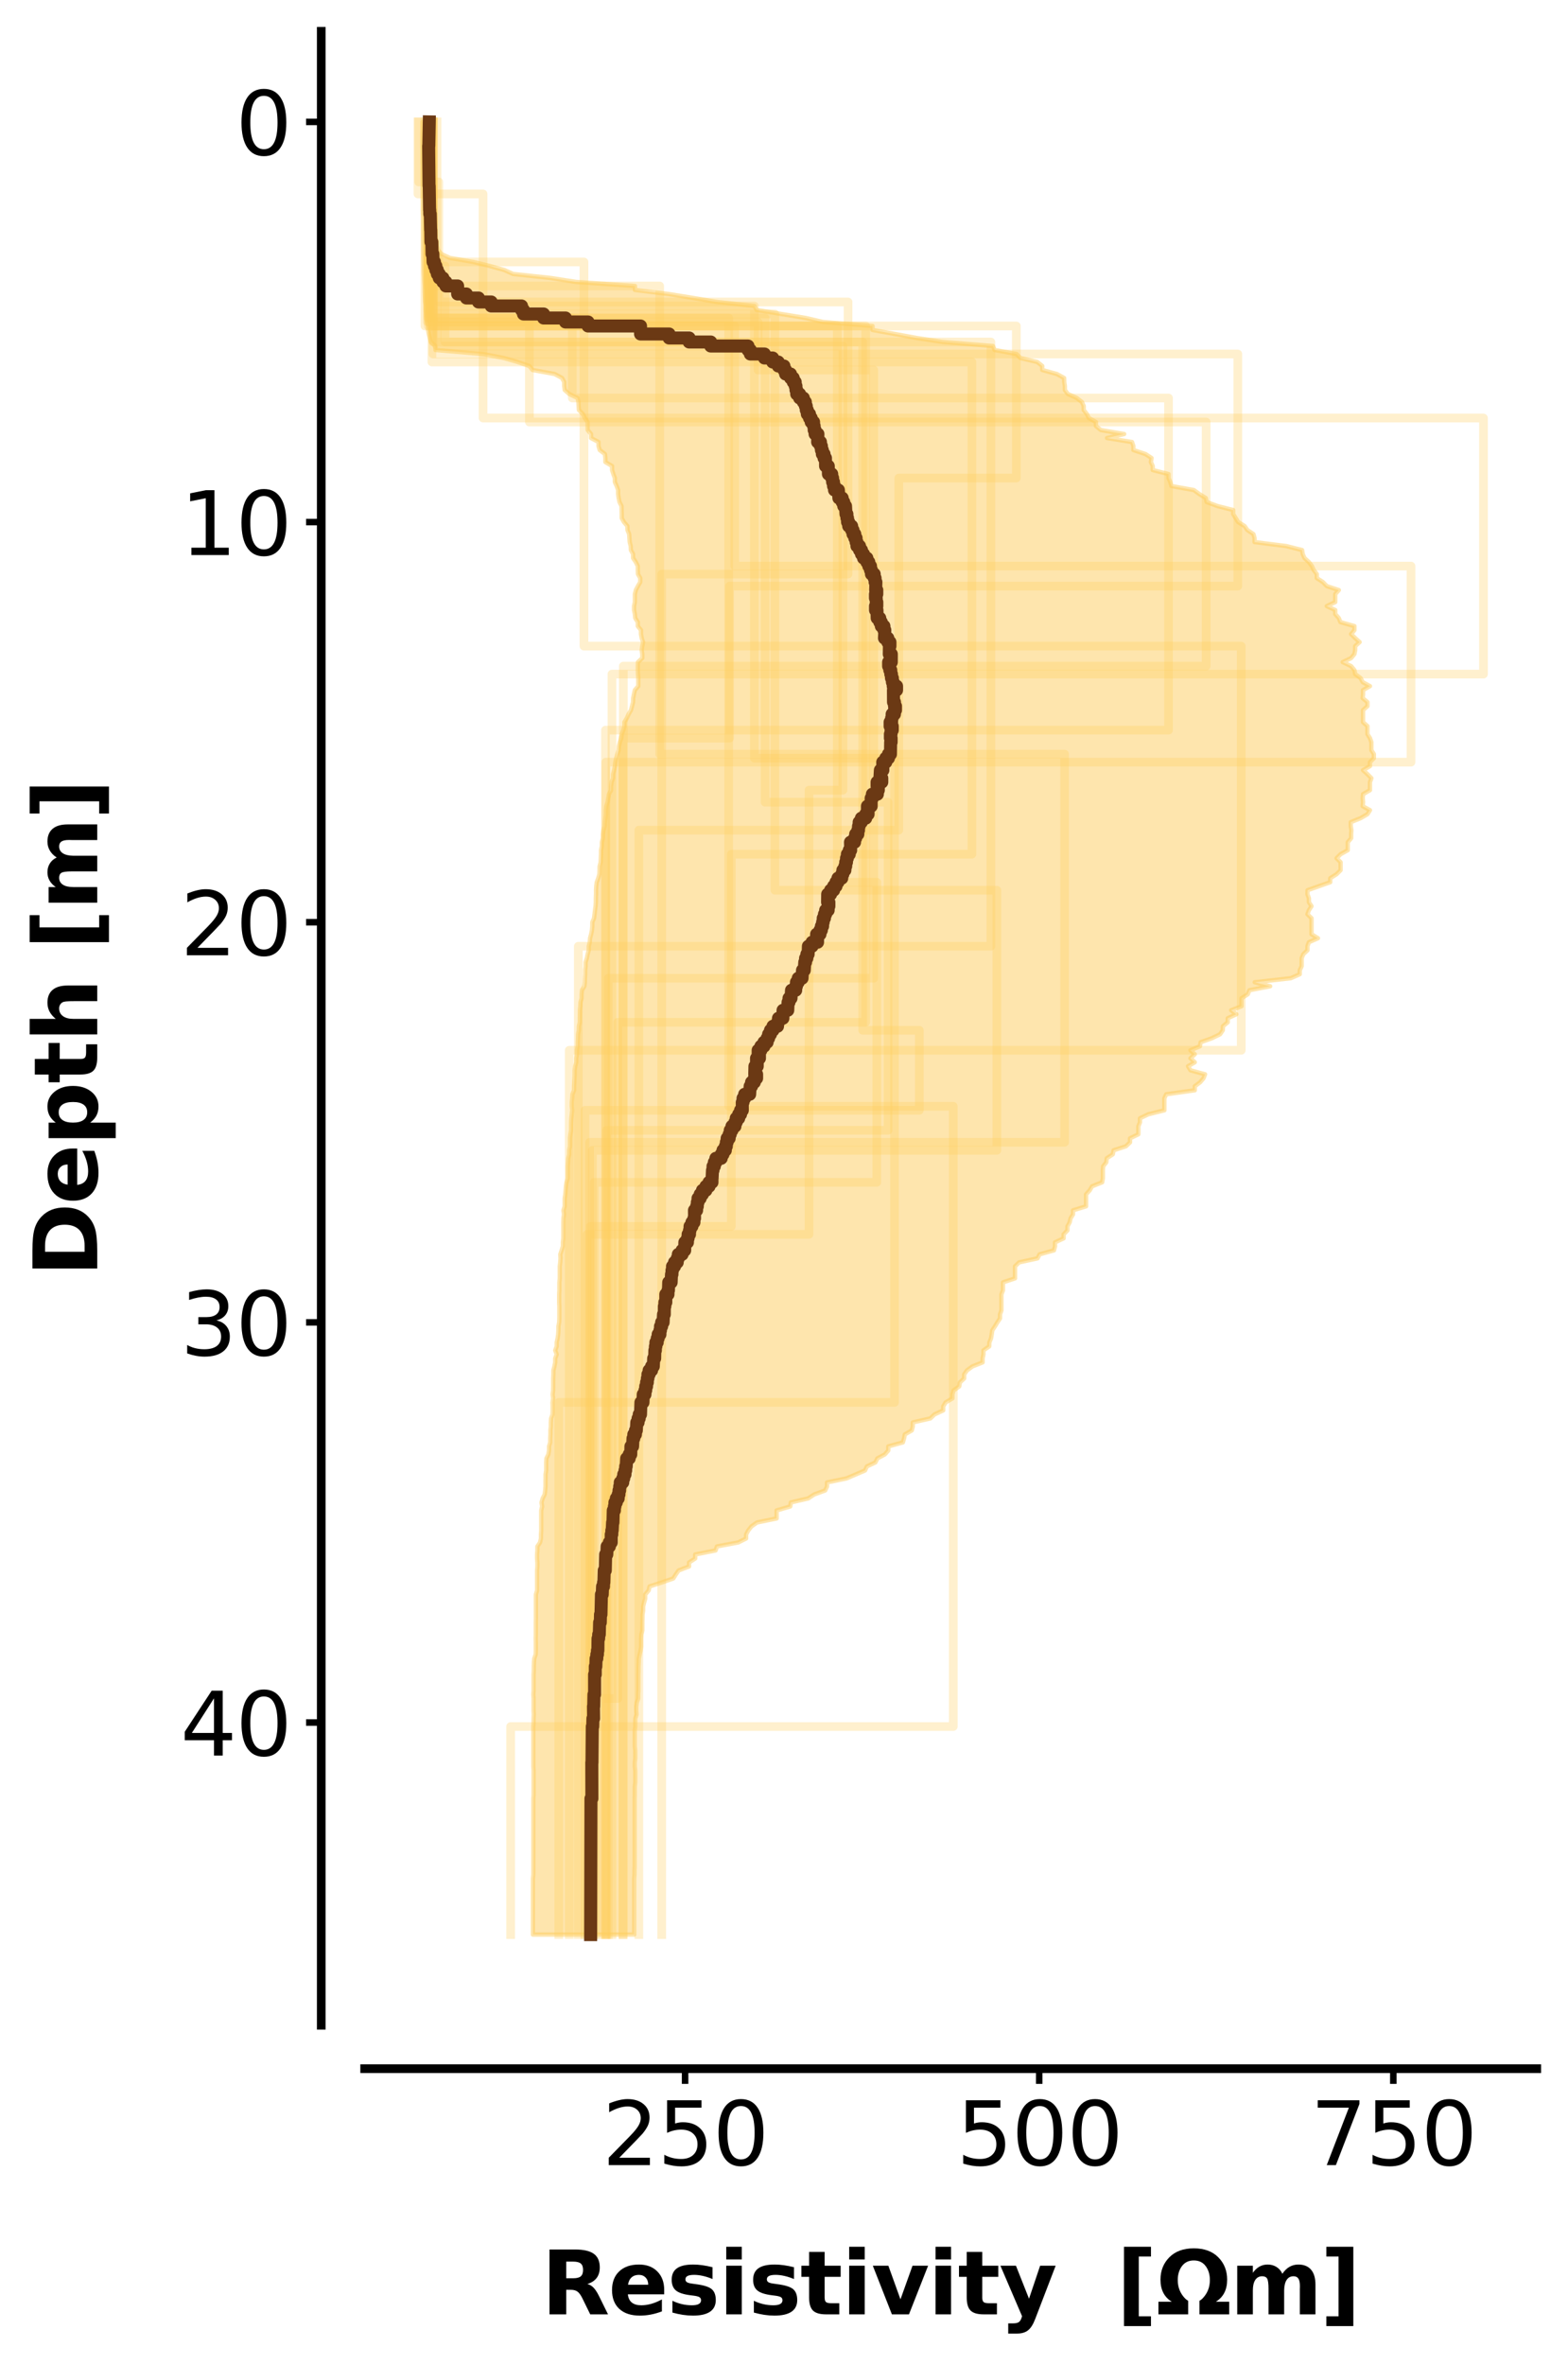 <?xml version="1.0" encoding="utf-8" standalone="no"?>
<!DOCTYPE svg PUBLIC "-//W3C//DTD SVG 1.1//EN"
  "http://www.w3.org/Graphics/SVG/1.1/DTD/svg11.dtd">
<svg xmlns:xlink="http://www.w3.org/1999/xlink" width="361.206pt" height="544.356pt" viewBox="0 0 361.206 544.356" xmlns="http://www.w3.org/2000/svg" version="1.1">
 <defs>
  <style type="text/css">*{stroke-linejoin: round; stroke-linecap: butt}</style>
 </defs>
 <g id="figure_1">
  <g id="patch_1">
   <path d="M 0 544.356 
L 361.206 544.356 
L 361.206 0 
L 0 0 
z
" style="fill: #ffffff"/>
  </g>
  <g id="axes_1">
   <g id="patch_2">
    <path d="M 84.006 466.2 
L 354.006 466.2 
L 354.006 7.2 
L 84.006 7.2 
z
" style="fill: #ffffff"/>
   </g>
   <g id="PolyCollection_1">
    <defs>
     <path id="m5748e06bb4" d="M 97.305 -516.293 
L 100.026 -516.293 
L 100.026 -515.371 
L 100.03 -514.45 
L 100.021 -513.529 
L 100.021 -512.608 
L 100.021 -511.687 
L 100.021 -510.766 
L 100.026 -509.845 
L 100.03 -508.924 
L 100.03 -508.002 
L 100.03 -507.081 
L 100.054 -506.16 
L 100.054 -505.239 
L 100.054 -504.318 
L 100.054 -503.397 
L 100.076 -502.476 
L 100.103 -501.555 
L 100.103 -500.633 
L 100.108 -499.712 
L 100.108 -498.791 
L 100.147 -497.87 
L 100.147 -496.949 
L 100.158 -496.028 
L 100.184 -495.107 
L 100.247 -494.185 
L 100.257 -493.264 
L 100.257 -492.343 
L 100.291 -491.422 
L 100.323 -490.501 
L 100.348 -489.58 
L 100.616 -488.659 
L 100.616 -487.738 
L 100.907 -486.816 
L 101.643 -485.895 
L 103.652 -484.974 
L 109.035 -484.053 
L 112.789 -483.132 
L 116.147 -482.211 
L 118.194 -481.29 
L 126.815 -480.368 
L 132.753 -479.447 
L 146.268 -478.526 
L 146.268 -477.605 
L 153.979 -476.684 
L 159.691 -475.763 
L 165.144 -474.842 
L 173.785 -473.921 
L 174.292 -472.999 
L 179.952 -472.078 
L 185.599 -471.157 
L 189.596 -470.236 
L 200.991 -469.315 
L 200.991 -468.394 
L 206.142 -467.473 
L 211.17 -466.551 
L 217.196 -465.63 
L 228.732 -464.709 
L 229.115 -463.788 
L 234.163 -462.867 
L 235.033 -461.946 
L 238.96 -461.025 
L 240.099 -460.104 
L 240.099 -459.182 
L 243.468 -458.261 
L 245.128 -457.34 
L 245.161 -456.419 
L 245.301 -455.498 
L 245.301 -454.577 
L 246.001 -453.656 
L 248.047 -452.735 
L 249.227 -451.813 
L 249.644 -450.892 
L 249.644 -449.971 
L 250.365 -449.05 
L 250.827 -448.129 
L 252.46 -447.208 
L 252.46 -446.287 
L 253.58 -445.365 
L 258.96 -444.444 
L 255.021 -443.523 
L 260.77 -442.602 
L 261.082 -441.681 
L 261.082 -440.76 
L 263.877 -439.839 
L 265.27 -438.918 
L 265.122 -437.996 
L 265.544 -437.075 
L 265.544 -436.154 
L 269.187 -435.233 
L 269.187 -434.312 
L 269.58 -433.391 
L 269.859 -432.47 
L 275.016 -431.548 
L 276.276 -430.627 
L 277.774 -429.706 
L 277.97 -428.785 
L 280.469 -427.864 
L 284.074 -426.943 
L 284.074 -426.022 
L 284.656 -425.101 
L 285.218 -424.179 
L 286.713 -423.258 
L 287.345 -422.337 
L 288.734 -421.416 
L 288.998 -420.495 
L 288.998 -419.574 
L 296.317 -418.653 
L 299.95 -417.732 
L 300.099 -416.81 
L 300.51 -415.889 
L 301.509 -414.968 
L 302.214 -414.047 
L 302.631 -413.126 
L 303.335 -412.205 
L 303.335 -411.284 
L 304.751 -410.362 
L 305.635 -409.441 
L 308.415 -408.52 
L 307.594 -407.599 
L 307.594 -406.678 
L 307.594 -405.757 
L 305.635 -404.836 
L 307.594 -403.915 
L 307.594 -402.993 
L 308.415 -402.072 
L 308.772 -401.151 
L 312.006 -400.23 
L 312.006 -399.309 
L 311.242 -398.388 
L 312.186 -397.467 
L 313.205 -396.545 
L 312.186 -395.624 
L 312.186 -394.703 
L 312.006 -393.782 
L 311.242 -392.861 
L 309.312 -391.94 
L 311.242 -391.019 
L 312.006 -390.098 
L 312.186 -389.176 
L 313.434 -388.255 
L 313.91 -387.334 
L 315.585 -386.413 
L 313.99 -385.492 
L 313.99 -384.571 
L 313.91 -383.65 
L 315.009 -382.728 
L 315.009 -381.807 
L 313.99 -380.886 
L 313.99 -379.965 
L 313.99 -379.044 
L 313.99 -378.123 
L 315.009 -377.202 
L 315.009 -376.281 
L 315.009 -375.359 
L 315.585 -374.438 
L 315.916 -373.517 
L 315.916 -372.596 
L 315.916 -371.675 
L 316.491 -370.754 
L 316.491 -369.833 
L 315.585 -368.912 
L 315.585 -367.99 
L 313.99 -367.069 
L 315.009 -366.148 
L 315.916 -365.227 
L 315.585 -364.306 
L 315.585 -363.385 
L 315.585 -362.464 
L 313.99 -361.542 
L 313.91 -360.621 
L 313.99 -359.7 
L 313.91 -358.779 
L 315.585 -357.858 
L 315.009 -356.937 
L 313.434 -356.016 
L 311.162 -355.095 
L 311.162 -354.173 
L 311.313 -353.252 
L 311.257 -352.331 
L 311.257 -351.41 
L 310.471 -350.489 
L 310.471 -349.568 
L 310.471 -348.647 
L 308.817 -347.725 
L 307.897 -346.804 
L 308.817 -345.883 
L 308.817 -344.962 
L 308.817 -344.041 
L 307.897 -343.12 
L 306.44 -342.199 
L 306.427 -341.278 
L 303.818 -340.356 
L 301.213 -339.435 
L 301.185 -338.514 
L 301.517 -337.593 
L 301.517 -336.672 
L 302.122 -335.751 
L 301.517 -334.83 
L 301.185 -333.909 
L 302.122 -332.987 
L 302.122 -332.066 
L 302.122 -331.145 
L 302.122 -330.224 
L 302.122 -329.303 
L 303.606 -328.382 
L 301.517 -327.461 
L 301.185 -326.539 
L 301.185 -325.618 
L 300.224 -324.697 
L 299.851 -323.776 
L 299.851 -322.855 
L 299.851 -321.934 
L 299.411 -321.013 
L 299.411 -320.092 
L 297.323 -319.17 
L 289.041 -318.249 
L 292.594 -317.328 
L 287.81 -316.407 
L 287.443 -315.486 
L 286.006 -314.565 
L 286.006 -313.644 
L 286.006 -312.722 
L 283.619 -311.801 
L 284.804 -310.88 
L 282.825 -309.959 
L 282.825 -309.038 
L 281.72 -308.117 
L 281.682 -307.196 
L 281.055 -306.275 
L 279.153 -305.353 
L 276.568 -304.432 
L 276.423 -303.511 
L 274.231 -302.59 
L 275.233 -301.669 
L 274.231 -300.748 
L 275.233 -299.827 
L 273.679 -298.905 
L 274.231 -297.984 
L 277.597 -297.063 
L 277.244 -296.142 
L 276.458 -295.221 
L 275.233 -294.3 
L 275.233 -293.379 
L 268.648 -292.458 
L 268.222 -291.536 
L 268.222 -290.615 
L 268.222 -289.694 
L 268.222 -288.773 
L 264.518 -287.852 
L 262.609 -286.931 
L 262.609 -286.01 
L 262.235 -285.089 
L 262.235 -284.167 
L 262.235 -283.246 
L 260.32 -282.325 
L 260.32 -281.404 
L 259.374 -280.483 
L 256.532 -279.562 
L 256.343 -278.641 
L 254.944 -277.719 
L 254.845 -276.798 
L 254.122 -275.877 
L 254.052 -274.956 
L 254.052 -274.035 
L 254.052 -273.114 
L 253.892 -272.193 
L 251.567 -271.272 
L 251.031 -270.35 
L 250.188 -269.429 
L 250.188 -268.508 
L 250.188 -267.587 
L 250.188 -266.666 
L 247.183 -265.745 
L 247.183 -264.824 
L 246.619 -263.902 
L 246.405 -262.981 
L 245.901 -262.06 
L 245.901 -261.139 
L 245.014 -260.218 
L 245.014 -259.297 
L 243.036 -258.376 
L 243.036 -257.455 
L 242.793 -256.533 
L 239.478 -255.612 
L 239.005 -254.691 
L 234.766 -253.77 
L 233.817 -252.849 
L 233.817 -251.928 
L 233.817 -251.007 
L 233.817 -250.086 
L 231.045 -249.164 
L 231.045 -248.243 
L 231.045 -247.322 
L 230.692 -246.401 
L 230.692 -245.48 
L 230.692 -244.559 
L 230.692 -243.638 
L 230.692 -242.716 
L 230.364 -241.795 
L 230.364 -240.874 
L 229.75 -239.953 
L 229.191 -239.032 
L 228.587 -238.111 
L 228.45 -237.19 
L 228.291 -236.269 
L 227.915 -235.347 
L 227.875 -234.426 
L 226.549 -233.505 
L 226.549 -232.584 
L 226.357 -231.663 
L 226.357 -230.742 
L 224.022 -229.821 
L 222.752 -228.899 
L 222.104 -227.978 
L 222.104 -227.057 
L 221.121 -226.136 
L 220.969 -225.215 
L 219.668 -224.294 
L 219.403 -223.373 
L 219.403 -222.452 
L 217.832 -221.53 
L 217.276 -220.609 
L 217.276 -219.688 
L 215.274 -218.767 
L 214.323 -217.846 
L 210.269 -216.925 
L 210.269 -216.004 
L 210.042 -215.082 
L 208.438 -214.161 
L 208.253 -213.24 
L 207.981 -212.319 
L 204.628 -211.398 
L 204.628 -210.477 
L 203.832 -209.556 
L 202.107 -208.635 
L 201.651 -207.713 
L 199.696 -206.792 
L 199.274 -205.871 
L 197.142 -204.95 
L 194.989 -204.029 
L 190.517 -203.108 
L 190.517 -202.187 
L 190.087 -201.266 
L 187.575 -200.344 
L 186.174 -199.423 
L 182.178 -198.502 
L 182.043 -197.581 
L 178.902 -196.66 
L 178.902 -195.739 
L 178.902 -194.818 
L 174.385 -193.896 
L 173.09 -192.975 
L 172.367 -192.054 
L 171.877 -191.133 
L 171.877 -190.212 
L 170.051 -189.291 
L 165.145 -188.37 
L 164.842 -187.449 
L 160.147 -186.527 
L 160.147 -185.606 
L 158.734 -184.685 
L 158.734 -183.764 
L 156.326 -182.843 
L 155.674 -181.922 
L 155.095 -181.001 
L 152.433 -180.079 
L 149.624 -179.158 
L 149.419 -178.237 
L 148.633 -177.316 
L 148.633 -176.395 
L 148.382 -175.474 
L 148.153 -174.553 
L 148.153 -173.632 
L 148.004 -172.71 
L 147.997 -171.789 
L 147.974 -170.868 
L 147.97 -169.947 
L 147.97 -169.026 
L 147.747 -168.105 
L 147.693 -167.184 
L 147.693 -166.263 
L 147.693 -165.341 
L 147.564 -164.42 
L 147.351 -163.499 
L 147.16 -162.578 
L 147.137 -161.657 
L 147.086 -160.736 
L 147.086 -159.815 
L 147.067 -158.893 
L 147.067 -157.972 
L 147.067 -157.051 
L 147.067 -156.13 
L 147.067 -155.209 
L 147.025 -154.288 
L 147.025 -153.367 
L 146.701 -152.446 
L 146.575 -151.524 
L 146.575 -150.603 
L 146.643 -149.682 
L 146.349 -148.761 
L 146.337 -147.84 
L 146.331 -146.919 
L 146.227 -145.998 
L 146.227 -145.076 
L 146.227 -144.155 
L 146.227 -143.234 
L 146.227 -142.313 
L 146.331 -141.392 
L 146.337 -140.471 
L 146.331 -139.55 
L 146.227 -138.629 
L 146.227 -137.707 
L 146.331 -136.786 
L 146.331 -135.865 
L 146.331 -134.944 
L 146.331 -134.023 
L 146.227 -133.102 
L 146.227 -132.181 
L 146.227 -131.26 
L 146.202 -130.338 
L 146.202 -129.417 
L 146.202 -128.496 
L 146.202 -127.575 
L 146.202 -126.654 
L 146.202 -125.733 
L 146.202 -124.812 
L 146.202 -123.89 
L 146.202 -122.969 
L 146.202 -122.048 
L 146.202 -121.127 
L 146.202 -120.206 
L 146.202 -119.285 
L 146.202 -118.364 
L 146.202 -117.443 
L 146.202 -116.521 
L 146.202 -115.6 
L 146.202 -114.679 
L 146.167 -113.758 
L 146.167 -112.837 
L 146.093 -111.916 
L 146.093 -110.995 
L 146.093 -110.073 
L 146.093 -109.152 
L 146.093 -108.231 
L 146.093 -107.31 
L 146.093 -106.389 
L 146.093 -105.468 
L 146.093 -104.547 
L 146.093 -103.626 
L 146.093 -102.704 
L 146.093 -101.783 
L 146.093 -100.862 
L 146.093 -99.941 
L 146.093 -99.02 
L 122.759 -99.02 
L 122.759 -99.02 
L 122.759 -99.941 
L 122.759 -100.862 
L 122.759 -101.783 
L 122.759 -102.704 
L 122.759 -103.626 
L 122.759 -104.547 
L 122.759 -105.468 
L 122.759 -106.389 
L 122.759 -107.31 
L 122.759 -108.231 
L 122.759 -109.152 
L 122.759 -110.073 
L 122.759 -110.995 
L 122.759 -111.916 
L 122.853 -112.837 
L 122.853 -113.758 
L 122.853 -114.679 
L 122.853 -115.6 
L 122.853 -116.521 
L 122.853 -117.443 
L 122.853 -118.364 
L 122.853 -119.285 
L 122.853 -120.206 
L 122.853 -121.127 
L 122.853 -122.048 
L 122.853 -122.969 
L 122.853 -123.89 
L 122.853 -124.812 
L 122.853 -125.733 
L 122.853 -126.654 
L 122.853 -127.575 
L 122.853 -128.496 
L 122.853 -129.417 
L 122.853 -130.338 
L 122.917 -131.26 
L 122.917 -132.181 
L 122.917 -133.102 
L 122.917 -134.023 
L 122.917 -134.944 
L 122.917 -135.865 
L 122.917 -136.786 
L 122.853 -137.707 
L 122.853 -138.629 
L 122.853 -139.55 
L 122.853 -140.471 
L 122.853 -141.392 
L 122.853 -142.313 
L 122.853 -143.234 
L 122.853 -144.155 
L 122.853 -145.076 
L 122.853 -145.998 
L 122.853 -146.919 
L 122.917 -147.84 
L 122.917 -148.761 
L 122.967 -149.682 
L 122.917 -150.603 
L 122.917 -151.524 
L 122.917 -152.446 
L 122.917 -153.367 
L 122.853 -154.288 
L 122.917 -155.209 
L 122.917 -156.13 
L 122.917 -157.051 
L 122.917 -157.972 
L 122.917 -158.893 
L 122.967 -159.815 
L 122.967 -160.736 
L 123.001 -161.657 
L 123.08 -162.578 
L 123.403 -163.499 
L 123.436 -164.42 
L 123.436 -165.341 
L 123.436 -166.263 
L 123.403 -167.184 
L 123.436 -168.105 
L 123.436 -169.026 
L 123.436 -169.947 
L 123.436 -170.868 
L 123.457 -171.789 
L 123.457 -172.71 
L 123.457 -173.632 
L 123.457 -174.553 
L 123.457 -175.474 
L 123.457 -176.395 
L 123.457 -177.316 
L 123.722 -178.237 
L 123.722 -179.158 
L 123.722 -180.079 
L 123.722 -181.001 
L 123.722 -181.922 
L 123.722 -182.843 
L 123.795 -183.764 
L 123.795 -184.685 
L 123.722 -185.606 
L 123.722 -186.527 
L 123.795 -187.449 
L 123.795 -188.37 
L 124.402 -189.291 
L 124.612 -190.212 
L 124.612 -191.133 
L 124.676 -192.054 
L 124.676 -192.975 
L 124.676 -193.896 
L 124.676 -194.818 
L 124.676 -195.739 
L 124.676 -196.66 
L 124.879 -197.581 
L 124.742 -198.502 
L 125.003 -199.423 
L 125.469 -200.344 
L 125.585 -201.266 
L 125.664 -202.187 
L 125.664 -203.108 
L 125.676 -204.029 
L 125.676 -204.95 
L 125.818 -205.871 
L 125.818 -206.792 
L 125.818 -207.713 
L 125.871 -208.635 
L 126.323 -209.556 
L 126.476 -210.477 
L 126.476 -211.398 
L 126.745 -212.319 
L 126.745 -213.24 
L 126.795 -214.161 
L 126.795 -215.082 
L 126.888 -216.004 
L 126.888 -216.925 
L 126.956 -217.846 
L 127.281 -218.767 
L 127.304 -219.688 
L 127.304 -220.609 
L 127.281 -221.53 
L 127.419 -222.452 
L 127.304 -223.373 
L 127.419 -224.294 
L 127.427 -225.215 
L 127.427 -226.136 
L 127.435 -227.057 
L 127.473 -227.978 
L 127.479 -228.899 
L 127.716 -229.821 
L 127.899 -230.742 
L 127.899 -231.663 
L 128.247 -232.584 
L 127.899 -233.505 
L 128.247 -234.426 
L 128.247 -235.347 
L 128.449 -236.269 
L 128.582 -237.19 
L 128.639 -238.111 
L 128.639 -239.032 
L 128.81 -239.953 
L 128.854 -240.874 
L 128.854 -241.795 
L 128.854 -242.716 
L 128.854 -243.638 
L 128.81 -244.559 
L 128.81 -245.48 
L 128.81 -246.401 
L 128.865 -247.322 
L 128.865 -248.243 
L 128.865 -249.164 
L 128.944 -250.086 
L 128.944 -251.007 
L 128.944 -251.928 
L 128.944 -252.849 
L 129.061 -253.77 
L 129.122 -254.691 
L 129.072 -255.612 
L 129.382 -256.533 
L 129.655 -257.455 
L 129.655 -258.376 
L 129.762 -259.297 
L 129.762 -260.218 
L 129.765 -261.139 
L 129.765 -262.06 
L 129.765 -262.981 
L 129.792 -263.902 
L 129.911 -264.824 
L 129.792 -265.745 
L 130.079 -266.666 
L 130.079 -267.587 
L 130.079 -268.508 
L 130.218 -269.429 
L 130.294 -270.35 
L 130.374 -271.272 
L 130.51 -272.193 
L 130.792 -273.114 
L 130.792 -274.035 
L 130.792 -274.956 
L 130.792 -275.877 
L 130.854 -276.798 
L 130.909 -277.719 
L 131.129 -278.641 
L 131.129 -279.562 
L 131.299 -280.483 
L 131.299 -281.404 
L 131.299 -282.325 
L 131.401 -283.246 
L 131.555 -284.167 
L 131.555 -285.089 
L 131.568 -286.01 
L 131.628 -286.931 
L 131.719 -287.852 
L 131.814 -288.773 
L 131.719 -289.694 
L 131.719 -290.615 
L 131.814 -291.536 
L 131.868 -292.458 
L 132.242 -293.379 
L 132.242 -294.3 
L 132.292 -295.221 
L 132.344 -296.142 
L 132.381 -297.063 
L 132.381 -297.984 
L 132.509 -298.905 
L 132.751 -299.827 
L 132.751 -300.748 
L 132.929 -301.669 
L 132.929 -302.59 
L 133.091 -303.511 
L 133.091 -304.432 
L 133.139 -305.353 
L 133.169 -306.275 
L 133.344 -307.196 
L 133.357 -308.117 
L 133.563 -309.038 
L 133.563 -309.959 
L 133.576 -310.88 
L 133.586 -311.801 
L 133.688 -312.722 
L 133.727 -313.644 
L 133.981 -314.565 
L 133.981 -315.486 
L 134.059 -316.407 
L 134.62 -317.328 
L 134.721 -318.249 
L 134.745 -319.17 
L 134.8 -320.092 
L 134.8 -321.013 
L 134.896 -321.934 
L 134.896 -322.855 
L 135.196 -323.776 
L 135.372 -324.697 
L 135.629 -325.618 
L 135.629 -326.539 
L 135.866 -327.461 
L 135.929 -328.382 
L 136.175 -329.303 
L 136.364 -330.224 
L 136.445 -331.145 
L 136.445 -332.066 
L 136.847 -332.987 
L 136.958 -333.909 
L 137.069 -334.83 
L 137.198 -335.751 
L 137.261 -336.672 
L 137.261 -337.593 
L 137.298 -338.514 
L 137.298 -339.435 
L 137.351 -340.356 
L 137.47 -341.278 
L 137.815 -342.199 
L 138.074 -343.12 
L 138.111 -344.041 
L 138.13 -344.962 
L 138.366 -345.883 
L 138.402 -346.804 
L 138.443 -347.725 
L 138.449 -348.647 
L 138.632 -349.568 
L 138.64 -350.489 
L 138.89 -351.41 
L 138.89 -352.331 
L 139.018 -353.252 
L 139.307 -354.173 
L 139.354 -355.095 
L 139.473 -356.016 
L 139.561 -356.937 
L 139.561 -357.858 
L 139.667 -358.779 
L 139.96 -359.7 
L 140.13 -360.621 
L 140.282 -361.542 
L 140.771 -362.464 
L 140.771 -363.385 
L 140.898 -364.306 
L 141.222 -365.227 
L 141.222 -366.148 
L 141.471 -367.069 
L 141.64 -367.99 
L 141.749 -368.912 
L 141.959 -369.833 
L 142.207 -370.754 
L 142.507 -371.675 
L 142.566 -372.596 
L 142.804 -373.517 
L 143.128 -374.438 
L 143.218 -375.359 
L 143.605 -376.281 
L 143.839 -377.202 
L 143.839 -378.123 
L 144.397 -379.044 
L 144.816 -379.965 
L 145.355 -380.886 
L 145.596 -381.807 
L 145.833 -382.728 
L 145.856 -383.65 
L 146.036 -384.571 
L 146.246 -385.492 
L 147.038 -386.413 
L 147.038 -387.334 
L 147.038 -388.255 
L 146.96 -389.176 
L 146.926 -390.098 
L 146.926 -391.019 
L 146.96 -391.94 
L 147.963 -392.861 
L 147.963 -393.782 
L 147.825 -394.703 
L 147.963 -395.624 
L 148.133 -396.545 
L 147.825 -397.467 
L 147.654 -398.388 
L 147.654 -399.309 
L 146.926 -400.23 
L 146.926 -401.151 
L 146.333 -402.072 
L 146.247 -402.993 
L 146.059 -403.915 
L 146.059 -404.836 
L 146.247 -405.757 
L 146.247 -406.678 
L 146.247 -407.599 
L 146.47 -408.52 
L 146.96 -409.441 
L 147.489 -410.362 
L 147.489 -411.284 
L 146.96 -412.205 
L 146.922 -413.126 
L 146.922 -414.047 
L 146.466 -414.968 
L 145.834 -415.889 
L 145.834 -416.81 
L 145.331 -417.732 
L 145.291 -418.653 
L 145.062 -419.574 
L 144.994 -420.495 
L 144.936 -421.416 
L 144.554 -422.337 
L 144.526 -423.258 
L 143.736 -424.179 
L 143.221 -425.101 
L 143.221 -426.022 
L 143.195 -426.943 
L 143.17 -427.864 
L 142.713 -428.785 
L 142.516 -429.706 
L 142.391 -430.627 
L 142.391 -431.548 
L 142.06 -432.47 
L 141.633 -433.391 
L 141.633 -434.312 
L 141.29 -435.233 
L 140.999 -436.154 
L 140.999 -437.075 
L 139.455 -437.996 
L 139.455 -438.918 
L 139.353 -439.839 
L 138.152 -440.76 
L 137.872 -441.681 
L 137.872 -442.602 
L 136.15 -443.523 
L 136.15 -444.444 
L 135.386 -445.365 
L 135.368 -446.287 
L 135.368 -447.208 
L 134.709 -448.129 
L 134.278 -449.05 
L 133.359 -449.971 
L 133.293 -450.892 
L 133.248 -451.813 
L 133.046 -452.735 
L 131.144 -453.656 
L 130.088 -454.577 
L 129.972 -455.498 
L 129.972 -456.419 
L 129.473 -457.34 
L 127.766 -458.261 
L 122.687 -459.182 
L 121.948 -460.104 
L 119.268 -461.025 
L 116.049 -461.946 
L 111.257 -462.867 
L 100.32 -463.788 
L 100.289 -464.709 
L 99.274 -465.63 
L 99.023 -466.551 
L 98.778 -467.473 
L 98.604 -468.394 
L 98.604 -469.315 
L 98.402 -470.236 
L 98.298 -471.157 
L 98.188 -472.078 
L 98.089 -472.999 
L 98.077 -473.921 
L 97.934 -474.842 
L 97.888 -475.763 
L 97.847 -476.684 
L 97.816 -477.605 
L 97.816 -478.526 
L 97.741 -479.447 
L 97.708 -480.368 
L 97.646 -481.29 
L 97.613 -482.211 
L 97.596 -483.132 
L 97.584 -484.053 
L 97.538 -484.974 
L 97.538 -485.895 
L 97.531 -486.816 
L 97.531 -487.738 
L 97.531 -488.659 
L 97.529 -489.58 
L 97.529 -490.501 
L 97.529 -491.422 
L 97.525 -492.343 
L 97.525 -493.264 
L 97.525 -494.185 
L 97.449 -495.107 
L 97.423 -496.028 
L 97.423 -496.949 
L 97.423 -497.87 
L 97.38 -498.791 
L 97.385 -499.712 
L 97.371 -500.633 
L 97.371 -501.555 
L 97.368 -502.476 
L 97.344 -503.397 
L 97.33 -504.318 
L 97.33 -505.239 
L 97.344 -506.16 
L 97.305 -507.081 
L 97.305 -508.002 
L 97.305 -508.924 
L 97.305 -509.845 
L 97.284 -510.766 
L 97.284 -511.687 
L 97.284 -512.608 
L 97.284 -513.529 
L 97.31 -514.45 
L 97.305 -515.371 
L 97.305 -516.293 
z
" style="stroke: #fecc5c; stroke-opacity: 0.5"/>
    </defs>
    <g clip-path="url(#p33fc5e2ffa)">
     <use xlink:href="#m5748e06bb4" x="0" y="544.356" style="fill: #fecc5c; fill-opacity: 0.5; stroke: #fecc5c; stroke-opacity: 0.5"/>
    </g>
   </g>
   <g id="matplotlib.axis_1">
    <g id="xtick_1">
     <g id="line2d_1">
      <defs>
       <path id="md1db46dcdf" d="M 0 0 
L 0 3.5 
" style="stroke: #000000; stroke-width: 1.5"/>
      </defs>
      <g>
       <use xlink:href="#md1db46dcdf" x="157.82" y="476.2" style="stroke: #000000; stroke-width: 1.5"/>
      </g>
     </g>
     <g id="text_1">
      <!-- 250 -->
      <g transform="translate(138.732 498.397) scale(0.2 -0.2)">
       <defs>
        <path id="DejaVuSans-32" d="M 1228 531 
L 3431 531 
L 3431 0 
L 469 0 
L 469 531 
Q 828 903 1448 1529 
Q 2069 2156 2228 2338 
Q 2531 2678 2651 2914 
Q 2772 3150 2772 3378 
Q 2772 3750 2511 3984 
Q 2250 4219 1831 4219 
Q 1534 4219 1204 4116 
Q 875 4013 500 3803 
L 500 4441 
Q 881 4594 1212 4672 
Q 1544 4750 1819 4750 
Q 2544 4750 2975 4387 
Q 3406 4025 3406 3419 
Q 3406 3131 3298 2873 
Q 3191 2616 2906 2266 
Q 2828 2175 2409 1742 
Q 1991 1309 1228 531 
z
" transform="scale(0.016)"/>
        <path id="DejaVuSans-35" d="M 691 4666 
L 3169 4666 
L 3169 4134 
L 1269 4134 
L 1269 2991 
Q 1406 3038 1543 3061 
Q 1681 3084 1819 3084 
Q 2600 3084 3056 2656 
Q 3513 2228 3513 1497 
Q 3513 744 3044 326 
Q 2575 -91 1722 -91 
Q 1428 -91 1123 -41 
Q 819 9 494 109 
L 494 744 
Q 775 591 1075 516 
Q 1375 441 1709 441 
Q 2250 441 2565 725 
Q 2881 1009 2881 1497 
Q 2881 1984 2565 2268 
Q 2250 2553 1709 2553 
Q 1456 2553 1204 2497 
Q 953 2441 691 2322 
L 691 4666 
z
" transform="scale(0.016)"/>
        <path id="DejaVuSans-30" d="M 2034 4250 
Q 1547 4250 1301 3770 
Q 1056 3291 1056 2328 
Q 1056 1369 1301 889 
Q 1547 409 2034 409 
Q 2525 409 2770 889 
Q 3016 1369 3016 2328 
Q 3016 3291 2770 3770 
Q 2525 4250 2034 4250 
z
M 2034 4750 
Q 2819 4750 3233 4129 
Q 3647 3509 3647 2328 
Q 3647 1150 3233 529 
Q 2819 -91 2034 -91 
Q 1250 -91 836 529 
Q 422 1150 422 2328 
Q 422 3509 836 4129 
Q 1250 4750 2034 4750 
z
" transform="scale(0.016)"/>
       </defs>
       <use xlink:href="#DejaVuSans-32"/>
       <use xlink:href="#DejaVuSans-35" x="63.623"/>
       <use xlink:href="#DejaVuSans-30" x="127.246"/>
      </g>
     </g>
    </g>
    <g id="xtick_2">
     <g id="line2d_2">
      <g>
       <use xlink:href="#md1db46dcdf" x="239.393" y="476.2" style="stroke: #000000; stroke-width: 1.5"/>
      </g>
     </g>
     <g id="text_2">
      <!-- 500 -->
      <g transform="translate(220.306 498.397) scale(0.2 -0.2)">
       <use xlink:href="#DejaVuSans-35"/>
       <use xlink:href="#DejaVuSans-30" x="63.623"/>
       <use xlink:href="#DejaVuSans-30" x="127.246"/>
      </g>
     </g>
    </g>
    <g id="xtick_3">
     <g id="line2d_3">
      <g>
       <use xlink:href="#md1db46dcdf" x="320.966" y="476.2" style="stroke: #000000; stroke-width: 1.5"/>
      </g>
     </g>
     <g id="text_3">
      <!-- 750 -->
      <g transform="translate(301.879 498.397) scale(0.2 -0.2)">
       <defs>
        <path id="DejaVuSans-37" d="M 525 4666 
L 3525 4666 
L 3525 4397 
L 1831 0 
L 1172 0 
L 2766 4134 
L 525 4134 
L 525 4666 
z
" transform="scale(0.016)"/>
       </defs>
       <use xlink:href="#DejaVuSans-37"/>
       <use xlink:href="#DejaVuSans-35" x="63.623"/>
       <use xlink:href="#DejaVuSans-30" x="127.246"/>
      </g>
     </g>
    </g>
    <g id="text_4">
     <!-- Resistivity  [$\Omega m$] -->
     <g transform="translate(124.706 532.756) scale(0.2 -0.2)">
      <defs>
       <path id="DejaVuSans-Bold-52" d="M 2297 2597 
Q 2675 2597 2839 2737 
Q 3003 2878 3003 3200 
Q 3003 3519 2839 3656 
Q 2675 3794 2297 3794 
L 1791 3794 
L 1791 2597 
L 2297 2597 
z
M 1791 1766 
L 1791 0 
L 588 0 
L 588 4666 
L 2425 4666 
Q 3347 4666 3776 4356 
Q 4206 4047 4206 3378 
Q 4206 2916 3982 2619 
Q 3759 2322 3309 2181 
Q 3556 2125 3751 1926 
Q 3947 1728 4147 1325 
L 4800 0 
L 3519 0 
L 2950 1159 
Q 2778 1509 2601 1637 
Q 2425 1766 2131 1766 
L 1791 1766 
z
" transform="scale(0.016)"/>
       <path id="DejaVuSans-Bold-65" d="M 4031 1759 
L 4031 1441 
L 1416 1441 
Q 1456 1047 1700 850 
Q 1944 653 2381 653 
Q 2734 653 3104 758 
Q 3475 863 3866 1075 
L 3866 213 
Q 3469 63 3072 -14 
Q 2675 -91 2278 -91 
Q 1328 -91 801 392 
Q 275 875 275 1747 
Q 275 2603 792 3093 
Q 1309 3584 2216 3584 
Q 3041 3584 3536 3087 
Q 4031 2591 4031 1759 
z
M 2881 2131 
Q 2881 2450 2695 2645 
Q 2509 2841 2209 2841 
Q 1884 2841 1681 2658 
Q 1478 2475 1428 2131 
L 2881 2131 
z
" transform="scale(0.016)"/>
       <path id="DejaVuSans-Bold-73" d="M 3272 3391 
L 3272 2541 
Q 2913 2691 2578 2766 
Q 2244 2841 1947 2841 
Q 1628 2841 1473 2761 
Q 1319 2681 1319 2516 
Q 1319 2381 1436 2309 
Q 1553 2238 1856 2203 
L 2053 2175 
Q 2913 2066 3209 1816 
Q 3506 1566 3506 1031 
Q 3506 472 3093 190 
Q 2681 -91 1863 -91 
Q 1516 -91 1145 -36 
Q 775 19 384 128 
L 384 978 
Q 719 816 1070 734 
Q 1422 653 1784 653 
Q 2113 653 2278 743 
Q 2444 834 2444 1013 
Q 2444 1163 2330 1236 
Q 2216 1309 1875 1350 
L 1678 1375 
Q 931 1469 631 1722 
Q 331 1975 331 2491 
Q 331 3047 712 3315 
Q 1094 3584 1881 3584 
Q 2191 3584 2531 3537 
Q 2872 3491 3272 3391 
z
" transform="scale(0.016)"/>
       <path id="DejaVuSans-Bold-69" d="M 538 3500 
L 1656 3500 
L 1656 0 
L 538 0 
L 538 3500 
z
M 538 4863 
L 1656 4863 
L 1656 3950 
L 538 3950 
L 538 4863 
z
" transform="scale(0.016)"/>
       <path id="DejaVuSans-Bold-74" d="M 1759 4494 
L 1759 3500 
L 2913 3500 
L 2913 2700 
L 1759 2700 
L 1759 1216 
Q 1759 972 1856 886 
Q 1953 800 2241 800 
L 2816 800 
L 2816 0 
L 1856 0 
Q 1194 0 917 276 
Q 641 553 641 1216 
L 641 2700 
L 84 2700 
L 84 3500 
L 641 3500 
L 641 4494 
L 1759 4494 
z
" transform="scale(0.016)"/>
       <path id="DejaVuSans-Bold-76" d="M 97 3500 
L 1216 3500 
L 2088 1081 
L 2956 3500 
L 4078 3500 
L 2700 0 
L 1472 0 
L 97 3500 
z
" transform="scale(0.016)"/>
       <path id="DejaVuSans-Bold-79" d="M 78 3500 
L 1197 3500 
L 2138 1125 
L 2938 3500 
L 4056 3500 
L 2584 -331 
Q 2363 -916 2067 -1148 
Q 1772 -1381 1288 -1381 
L 641 -1381 
L 641 -647 
L 991 -647 
Q 1275 -647 1404 -556 
Q 1534 -466 1606 -231 
L 1638 -134 
L 78 3500 
z
" transform="scale(0.016)"/>
       <path id="DejaVuSans-Bold-20" transform="scale(0.016)"/>
       <path id="DejaVuSans-Bold-5b" d="M 550 4863 
L 2491 4863 
L 2491 4159 
L 1613 4159 
L 1613 -141 
L 2491 -141 
L 2491 -844 
L 550 -844 
L 550 4863 
z
" transform="scale(0.016)"/>
       <path id="DejaVuSans-Bold-3a9" d="M 2719 4750 
Q 3841 4750 4480 4106 
Q 5119 3463 5119 2494 
Q 5119 1406 4306 909 
L 5266 909 
L 5266 0 
L 3125 0 
L 3125 975 
Q 3244 1041 3334 1131 
Q 3875 1678 3875 2466 
Q 3875 3066 3572 3472 
Q 3269 3878 2719 3878 
Q 2169 3878 1866 3472 
Q 1563 3066 1563 2466 
Q 1563 1678 2103 1131 
Q 2194 1041 2313 975 
L 2313 0 
L 172 0 
L 172 909 
L 1131 909 
Q 319 1406 319 2494 
Q 319 3463 958 4106 
Q 1597 4750 2719 4750 
z
" transform="scale(0.016)"/>
       <path id="DejaVuSans-Bold-6d" d="M 3781 2919 
Q 3994 3244 4286 3414 
Q 4578 3584 4928 3584 
Q 5531 3584 5847 3212 
Q 6163 2841 6163 2131 
L 6163 0 
L 5038 0 
L 5038 1825 
Q 5041 1866 5042 1909 
Q 5044 1953 5044 2034 
Q 5044 2406 4934 2573 
Q 4825 2741 4581 2741 
Q 4263 2741 4089 2478 
Q 3916 2216 3909 1719 
L 3909 0 
L 2784 0 
L 2784 1825 
Q 2784 2406 2684 2573 
Q 2584 2741 2328 2741 
Q 2006 2741 1831 2477 
Q 1656 2213 1656 1722 
L 1656 0 
L 531 0 
L 531 3500 
L 1656 3500 
L 1656 2988 
Q 1863 3284 2130 3434 
Q 2397 3584 2719 3584 
Q 3081 3584 3359 3409 
Q 3638 3234 3781 2919 
z
" transform="scale(0.016)"/>
       <path id="DejaVuSans-Bold-5d" d="M 2375 -844 
L 434 -844 
L 434 -141 
L 1313 -141 
L 1313 4159 
L 434 4159 
L 434 4863 
L 2375 4863 
L 2375 -844 
z
" transform="scale(0.016)"/>
      </defs>
      <use xlink:href="#DejaVuSans-Bold-52" transform="translate(0 0.016)"/>
      <use xlink:href="#DejaVuSans-Bold-65" transform="translate(77.002 0.016)"/>
      <use xlink:href="#DejaVuSans-Bold-73" transform="translate(144.824 0.016)"/>
      <use xlink:href="#DejaVuSans-Bold-69" transform="translate(204.346 0.016)"/>
      <use xlink:href="#DejaVuSans-Bold-73" transform="translate(238.623 0.016)"/>
      <use xlink:href="#DejaVuSans-Bold-74" transform="translate(298.145 0.016)"/>
      <use xlink:href="#DejaVuSans-Bold-69" transform="translate(345.947 0.016)"/>
      <use xlink:href="#DejaVuSans-Bold-76" transform="translate(380.225 0.016)"/>
      <use xlink:href="#DejaVuSans-Bold-69" transform="translate(445.41 0.016)"/>
      <use xlink:href="#DejaVuSans-Bold-74" transform="translate(479.688 0.016)"/>
      <use xlink:href="#DejaVuSans-Bold-79" transform="translate(527.49 0.016)"/>
      <use xlink:href="#DejaVuSans-Bold-20" transform="translate(592.676 0.016)"/>
      <use xlink:href="#DejaVuSans-Bold-20" transform="translate(627.49 0.016)"/>
      <use xlink:href="#DejaVuSans-Bold-5b" transform="translate(662.305 0.016)"/>
      <use xlink:href="#DejaVuSans-Bold-3a9" transform="translate(708.008 0.016)"/>
      <use xlink:href="#DejaVuSans-Bold-6d" transform="translate(793.018 0.016)"/>
      <use xlink:href="#DejaVuSans-Bold-5d" transform="translate(897.217 0.016)"/>
     </g>
    </g>
   </g>
   <g id="matplotlib.axis_2">
    <g id="ytick_1">
     <g id="line2d_4">
      <defs>
       <path id="m90f4dba682" d="M 0 0 
L -3.5 0 
" style="stroke: #000000; stroke-width: 1.5"/>
      </defs>
      <g>
       <use xlink:href="#m90f4dba682" x="74.006" y="28.064" style="stroke: #000000; stroke-width: 1.5"/>
      </g>
     </g>
     <g id="text_5">
      <!-- 0 -->
      <g transform="translate(54.281 35.662) scale(0.2 -0.2)">
       <use xlink:href="#DejaVuSans-30"/>
      </g>
     </g>
    </g>
    <g id="ytick_2">
     <g id="line2d_5">
      <g>
       <use xlink:href="#m90f4dba682" x="74.006" y="120.177" style="stroke: #000000; stroke-width: 1.5"/>
      </g>
     </g>
     <g id="text_6">
      <!-- 10 -->
      <g transform="translate(41.556 127.775) scale(0.2 -0.2)">
       <defs>
        <path id="DejaVuSans-31" d="M 794 531 
L 1825 531 
L 1825 4091 
L 703 3866 
L 703 4441 
L 1819 4666 
L 2450 4666 
L 2450 531 
L 3481 531 
L 3481 0 
L 794 0 
L 794 531 
z
" transform="scale(0.016)"/>
       </defs>
       <use xlink:href="#DejaVuSans-31"/>
       <use xlink:href="#DejaVuSans-30" x="63.623"/>
      </g>
     </g>
    </g>
    <g id="ytick_3">
     <g id="line2d_6">
      <g>
       <use xlink:href="#m90f4dba682" x="74.006" y="212.29" style="stroke: #000000; stroke-width: 1.5"/>
      </g>
     </g>
     <g id="text_7">
      <!-- 20 -->
      <g transform="translate(41.556 219.888) scale(0.2 -0.2)">
       <use xlink:href="#DejaVuSans-32"/>
       <use xlink:href="#DejaVuSans-30" x="63.623"/>
      </g>
     </g>
    </g>
    <g id="ytick_4">
     <g id="line2d_7">
      <g>
       <use xlink:href="#m90f4dba682" x="74.006" y="304.403" style="stroke: #000000; stroke-width: 1.5"/>
      </g>
     </g>
     <g id="text_8">
      <!-- 30 -->
      <g transform="translate(41.556 312.002) scale(0.2 -0.2)">
       <defs>
        <path id="DejaVuSans-33" d="M 2597 2516 
Q 3050 2419 3304 2112 
Q 3559 1806 3559 1356 
Q 3559 666 3084 287 
Q 2609 -91 1734 -91 
Q 1441 -91 1130 -33 
Q 819 25 488 141 
L 488 750 
Q 750 597 1062 519 
Q 1375 441 1716 441 
Q 2309 441 2620 675 
Q 2931 909 2931 1356 
Q 2931 1769 2642 2001 
Q 2353 2234 1838 2234 
L 1294 2234 
L 1294 2753 
L 1863 2753 
Q 2328 2753 2575 2939 
Q 2822 3125 2822 3475 
Q 2822 3834 2567 4026 
Q 2313 4219 1838 4219 
Q 1578 4219 1281 4162 
Q 984 4106 628 3988 
L 628 4550 
Q 988 4650 1302 4700 
Q 1616 4750 1894 4750 
Q 2613 4750 3031 4423 
Q 3450 4097 3450 3541 
Q 3450 3153 3228 2886 
Q 3006 2619 2597 2516 
z
" transform="scale(0.016)"/>
       </defs>
       <use xlink:href="#DejaVuSans-33"/>
       <use xlink:href="#DejaVuSans-30" x="63.623"/>
      </g>
     </g>
    </g>
    <g id="ytick_5">
     <g id="line2d_8">
      <g>
       <use xlink:href="#m90f4dba682" x="74.006" y="396.516" style="stroke: #000000; stroke-width: 1.5"/>
      </g>
     </g>
     <g id="text_9">
      <!-- 40 -->
      <g transform="translate(41.556 404.115) scale(0.2 -0.2)">
       <defs>
        <path id="DejaVuSans-34" d="M 2419 4116 
L 825 1625 
L 2419 1625 
L 2419 4116 
z
M 2253 4666 
L 3047 4666 
L 3047 1625 
L 3713 1625 
L 3713 1100 
L 3047 1100 
L 3047 0 
L 2419 0 
L 2419 1100 
L 313 1100 
L 313 1709 
L 2253 4666 
z
" transform="scale(0.016)"/>
       </defs>
       <use xlink:href="#DejaVuSans-34"/>
       <use xlink:href="#DejaVuSans-30" x="63.623"/>
      </g>
     </g>
    </g>
    <g id="text_10">
     <!-- Depth [m] -->
     <g transform="translate(22.397 293.883) rotate(-90) scale(0.2 -0.2)">
      <defs>
       <path id="DejaVuSans-Bold-44" d="M 1791 3756 
L 1791 909 
L 2222 909 
Q 2959 909 3348 1275 
Q 3738 1641 3738 2338 
Q 3738 3031 3350 3393 
Q 2963 3756 2222 3756 
L 1791 3756 
z
M 588 4666 
L 1856 4666 
Q 2919 4666 3439 4514 
Q 3959 4363 4331 4000 
Q 4659 3684 4818 3271 
Q 4978 2859 4978 2338 
Q 4978 1809 4818 1395 
Q 4659 981 4331 666 
Q 3956 303 3431 151 
Q 2906 0 1856 0 
L 588 0 
L 588 4666 
z
" transform="scale(0.016)"/>
       <path id="DejaVuSans-Bold-70" d="M 1656 506 
L 1656 -1331 
L 538 -1331 
L 538 3500 
L 1656 3500 
L 1656 2988 
Q 1888 3294 2169 3439 
Q 2450 3584 2816 3584 
Q 3463 3584 3878 3070 
Q 4294 2556 4294 1747 
Q 4294 938 3878 423 
Q 3463 -91 2816 -91 
Q 2450 -91 2169 54 
Q 1888 200 1656 506 
z
M 2400 2772 
Q 2041 2772 1848 2508 
Q 1656 2244 1656 1747 
Q 1656 1250 1848 986 
Q 2041 722 2400 722 
Q 2759 722 2948 984 
Q 3138 1247 3138 1747 
Q 3138 2247 2948 2509 
Q 2759 2772 2400 2772 
z
" transform="scale(0.016)"/>
       <path id="DejaVuSans-Bold-68" d="M 4056 2131 
L 4056 0 
L 2931 0 
L 2931 347 
L 2931 1625 
Q 2931 2084 2911 2256 
Q 2891 2428 2841 2509 
Q 2775 2619 2662 2680 
Q 2550 2741 2406 2741 
Q 2056 2741 1856 2470 
Q 1656 2200 1656 1722 
L 1656 0 
L 538 0 
L 538 4863 
L 1656 4863 
L 1656 2988 
Q 1909 3294 2193 3439 
Q 2478 3584 2822 3584 
Q 3428 3584 3742 3212 
Q 4056 2841 4056 2131 
z
" transform="scale(0.016)"/>
      </defs>
      <use xlink:href="#DejaVuSans-Bold-44"/>
      <use xlink:href="#DejaVuSans-Bold-65" x="83.008"/>
      <use xlink:href="#DejaVuSans-Bold-70" x="150.83"/>
      <use xlink:href="#DejaVuSans-Bold-74" x="222.412"/>
      <use xlink:href="#DejaVuSans-Bold-68" x="270.215"/>
      <use xlink:href="#DejaVuSans-Bold-20" x="341.406"/>
      <use xlink:href="#DejaVuSans-Bold-5b" x="376.221"/>
      <use xlink:href="#DejaVuSans-Bold-6d" x="421.924"/>
      <use xlink:href="#DejaVuSans-Bold-5d" x="526.123"/>
     </g>
    </g>
   </g>
   <g id="line2d_9">
    <path d="M 97.889 28.064 
L 97.889 75.041 
L 169.258 75.041 
L 169.258 130.309 
L 325.039 130.309 
L 325.039 175.445 
L 139.563 175.445 
L 139.563 445.336 
L 139.563 445.336 
" clip-path="url(#p33fc5e2ffa)" style="fill: none; stroke: #fecc5c; stroke-opacity: 0.3; stroke-width: 2; stroke-linecap: square"/>
   </g>
   <g id="line2d_10">
    <path d="M 99.039 28.064 
L 99.039 73.199 
L 131.833 73.199 
L 131.833 91.622 
L 269.182 91.622 
L 269.182 168.076 
L 139.475 168.076 
L 139.475 445.336 
L 139.475 445.336 
" clip-path="url(#p33fc5e2ffa)" style="fill: none; stroke: #fecc5c; stroke-opacity: 0.3; stroke-width: 2; stroke-linecap: square"/>
   </g>
   <g id="line2d_11">
    <path d="M 98.569 28.064 
L 98.569 73.199 
L 176.24 73.199 
L 176.24 184.656 
L 204.577 184.656 
L 204.577 260.189 
L 139.716 260.189 
L 139.716 445.336 
L 139.716 445.336 
" clip-path="url(#p33fc5e2ffa)" style="fill: none; stroke: #fecc5c; stroke-opacity: 0.3; stroke-width: 2; stroke-linecap: square"/>
   </g>
   <g id="line2d_12">
    <path d="M 99.022 28.064 
L 99.022 72.278 
L 178.503 72.278 
L 178.503 204.921 
L 229.642 204.921 
L 229.642 264.795 
L 136.472 264.795 
L 136.472 445.336 
L 136.472 445.336 
" clip-path="url(#p33fc5e2ffa)" style="fill: none; stroke: #fecc5c; stroke-opacity: 0.3; stroke-width: 2; stroke-linecap: square"/>
   </g>
   <g id="line2d_13">
    <path d="M 96.279 28.064 
L 96.279 44.644 
L 111.278 44.644 
L 111.278 96.227 
L 341.734 96.227 
L 341.734 155.18 
L 140.969 155.18 
L 140.969 445.336 
L 140.969 445.336 
" clip-path="url(#p33fc5e2ffa)" style="fill: none; stroke: #fecc5c; stroke-opacity: 0.3; stroke-width: 2; stroke-linecap: square"/>
   </g>
   <g id="line2d_14">
    <path d="M 99.497 28.064 
L 99.497 83.332 
L 223.888 83.332 
L 223.888 196.631 
L 168.467 196.631 
L 168.467 282.296 
L 135.991 282.296 
L 135.991 445.336 
L 135.991 445.336 
" clip-path="url(#p33fc5e2ffa)" style="fill: none; stroke: #fecc5c; stroke-opacity: 0.3; stroke-width: 2; stroke-linecap: square"/>
   </g>
   <g id="line2d_15">
    <path d="M 99.375 28.064 
L 99.375 70.436 
L 173.772 70.436 
L 173.772 174.524 
L 206.054 174.524 
L 206.054 322.826 
L 128.724 322.826 
L 128.724 445.336 
L 128.724 445.336 
" clip-path="url(#p33fc5e2ffa)" style="fill: none; stroke: #fecc5c; stroke-opacity: 0.3; stroke-width: 2; stroke-linecap: square"/>
   </g>
   <g id="line2d_16">
    <path d="M 98.813 28.064 
L 98.813 74.12 
L 121.95 74.12 
L 121.95 97.149 
L 277.853 97.149 
L 277.853 153.338 
L 143.591 153.338 
L 143.591 445.336 
L 143.591 445.336 
" clip-path="url(#p33fc5e2ffa)" style="fill: none; stroke: #fecc5c; stroke-opacity: 0.3; stroke-width: 2; stroke-linecap: square"/>
   </g>
   <g id="line2d_17">
    <path d="M 99.759 28.064 
L 99.759 78.726 
L 198.727 78.726 
L 198.727 237.161 
L 211.778 237.161 
L 211.778 255.583 
L 134.765 255.583 
L 134.765 445.336 
L 134.765 445.336 
" clip-path="url(#p33fc5e2ffa)" style="fill: none; stroke: #fecc5c; stroke-opacity: 0.3; stroke-width: 2; stroke-linecap: square"/>
   </g>
   <g id="line2d_18">
    <path d="M 99.118 28.064 
L 99.118 75.041 
L 199.421 75.041 
L 199.421 235.318 
L 142.32 235.318 
L 142.32 390.99 
L 138.185 390.99 
L 138.185 445.336 
L 138.185 445.336 
" clip-path="url(#p33fc5e2ffa)" style="fill: none; stroke: #fecc5c; stroke-opacity: 0.3; stroke-width: 2; stroke-linecap: square"/>
   </g>
   <g id="line2d_19">
    <path d="M 99.891 28.064 
L 99.891 75.041 
L 192.87 75.041 
L 192.87 203.079 
L 201.98 203.079 
L 201.98 272.164 
L 136.904 272.164 
L 136.904 445.336 
L 136.904 445.336 
" clip-path="url(#p33fc5e2ffa)" style="fill: none; stroke: #fecc5c; stroke-opacity: 0.3; stroke-width: 2; stroke-linecap: square"/>
   </g>
   <g id="line2d_20">
    <path d="M 99.262 28.064 
L 99.262 60.303 
L 134.527 60.303 
L 134.527 148.732 
L 285.933 148.732 
L 285.933 241.766 
L 131.129 241.766 
L 131.129 445.336 
L 131.129 445.336 
" clip-path="url(#p33fc5e2ffa)" style="fill: none; stroke: #fecc5c; stroke-opacity: 0.3; stroke-width: 2; stroke-linecap: square"/>
   </g>
   <g id="line2d_21">
    <path d="M 99.744 28.064 
L 99.744 81.489 
L 285.141 81.489 
L 285.141 134.915 
L 168.065 134.915 
L 168.065 169.918 
L 143.468 169.918 
L 143.468 445.336 
L 143.468 445.336 
" clip-path="url(#p33fc5e2ffa)" style="fill: none; stroke: #fecc5c; stroke-opacity: 0.3; stroke-width: 2; stroke-linecap: square"/>
   </g>
   <g id="line2d_22">
    <path d="M 96.454 28.064 
L 96.454 41.881 
L 101.081 41.881 
L 101.081 69.515 
L 195.36 69.515 
L 195.36 132.152 
L 152.434 132.152 
L 152.434 445.336 
L 152.434 445.336 
" clip-path="url(#p33fc5e2ffa)" style="fill: none; stroke: #fecc5c; stroke-opacity: 0.3; stroke-width: 2; stroke-linecap: square"/>
   </g>
   <g id="line2d_23">
    <path d="M 100.668 28.064 
L 100.668 79.647 
L 194.179 79.647 
L 194.179 181.893 
L 186.362 181.893 
L 186.362 284.138 
L 135.232 284.138 
L 135.232 445.336 
L 135.232 445.336 
" clip-path="url(#p33fc5e2ffa)" style="fill: none; stroke: #fecc5c; stroke-opacity: 0.3; stroke-width: 2; stroke-linecap: square"/>
   </g>
   <g id="line2d_24">
    <path d="M 98.647 28.064 
L 98.647 75.041 
L 234.125 75.041 
L 234.125 110.044 
L 207.047 110.044 
L 207.047 191.104 
L 147.16 191.104 
L 147.16 445.336 
L 147.16 445.336 
" clip-path="url(#p33fc5e2ffa)" style="fill: none; stroke: #fecc5c; stroke-opacity: 0.3; stroke-width: 2; stroke-linecap: square"/>
   </g>
   <g id="line2d_25">
    <path d="M 98.549 28.064 
L 98.549 65.83 
L 151.964 65.83 
L 151.964 173.602 
L 245.246 173.602 
L 245.246 262.952 
L 135.822 262.952 
L 135.822 445.336 
L 135.822 445.336 
" clip-path="url(#p33fc5e2ffa)" style="fill: none; stroke: #fecc5c; stroke-opacity: 0.3; stroke-width: 2; stroke-linecap: square"/>
   </g>
   <g id="line2d_26">
    <path d="M 99.825 28.064 
L 99.825 73.199 
L 167.861 73.199 
L 167.861 254.662 
L 219.6 254.662 
L 219.6 397.438 
L 117.633 397.438 
L 117.633 445.336 
L 117.633 445.336 
" clip-path="url(#p33fc5e2ffa)" style="fill: none; stroke: #fecc5c; stroke-opacity: 0.3; stroke-width: 2; stroke-linecap: square"/>
   </g>
   <g id="line2d_27">
    <path d="M 98.458 28.064 
L 98.458 74.12 
L 174.628 74.12 
L 174.628 85.174 
L 201.277 85.174 
L 201.277 225.186 
L 140.114 225.186 
L 140.114 445.336 
L 140.114 445.336 
" clip-path="url(#p33fc5e2ffa)" style="fill: none; stroke: #fecc5c; stroke-opacity: 0.3; stroke-width: 2; stroke-linecap: square"/>
   </g>
   <g id="line2d_28">
    <path d="M 99.245 28.064 
L 99.245 61.224 
L 102.526 61.224 
L 102.526 78.726 
L 228.257 78.726 
L 228.257 217.817 
L 133.228 217.817 
L 133.228 445.336 
L 133.228 445.336 
" clip-path="url(#p33fc5e2ffa)" style="fill: none; stroke: #fecc5c; stroke-opacity: 0.3; stroke-width: 2; stroke-linecap: square"/>
   </g>
   <g id="line2d_29"/>
   <g id="line2d_30">
    <path d="M 98.887 28.064 
L 98.783 33.59 
L 98.743 33.59 
L 98.832 42.802 
L 98.872 42.802 
L 98.957 48.329 
L 98.997 48.329 
L 98.997 49.25 
L 99.118 49.25 
L 99.204 52.934 
L 99.238 52.934 
L 99.277 55.698 
L 99.479 55.698 
L 99.524 58.461 
L 99.715 58.461 
L 99.764 60.303 
L 100.083 60.303 
L 100.083 61.224 
L 100.406 61.224 
L 100.406 62.146 
L 100.743 62.146 
L 100.743 63.067 
L 101.189 63.067 
L 101.189 63.988 
L 102.028 63.988 
L 102.028 64.909 
L 102.714 64.909 
L 102.714 65.83 
L 105.42 65.83 
L 105.42 67.672 
L 107.441 67.672 
L 107.441 68.593 
L 110.222 68.593 
L 110.222 69.515 
L 113.158 69.515 
L 113.158 70.436 
L 120.141 70.436 
L 120.141 71.357 
L 120.584 71.357 
L 120.584 72.278 
L 125.221 72.278 
L 125.221 73.199 
L 130.265 73.199 
L 130.265 74.12 
L 135.462 74.12 
L 135.462 75.041 
L 147.554 75.041 
L 147.554 76.884 
L 154.135 76.884 
L 154.135 77.805 
L 158.751 77.805 
L 158.751 78.726 
L 163.719 78.726 
L 163.719 79.647 
L 172.308 79.647 
L 172.308 80.568 
L 172.849 80.568 
L 172.849 81.489 
L 176.104 81.489 
L 176.104 82.41 
L 177.994 82.41 
L 177.994 83.332 
L 179.278 83.332 
L 179.278 84.253 
L 180.594 84.253 
L 180.594 85.174 
L 180.969 85.174 
L 180.969 86.095 
L 182.108 86.095 
L 182.108 87.016 
L 182.731 87.016 
L 182.731 87.937 
L 183.186 87.937 
L 183.186 88.858 
L 183.363 88.858 
L 183.363 89.779 
L 183.529 89.779 
L 183.529 90.701 
L 184.205 90.701 
L 184.205 91.622 
L 185.061 91.622 
L 185.061 92.543 
L 185.526 92.543 
L 185.526 93.464 
L 185.733 93.464 
L 185.733 94.385 
L 185.974 94.385 
L 185.974 95.306 
L 186.478 95.306 
L 186.478 96.227 
L 186.866 96.227 
L 186.866 97.149 
L 187.417 97.149 
L 187.417 98.07 
L 187.551 98.07 
L 187.551 98.991 
L 187.763 98.991 
L 187.763 99.912 
L 188.421 99.912 
L 188.35 101.754 
L 189.003 101.754 
L 189.003 102.675 
L 189.223 102.675 
L 189.223 103.596 
L 189.436 103.596 
L 189.436 104.518 
L 189.829 104.518 
L 189.829 105.439 
L 190.162 105.439 
L 190.175 107.281 
L 190.803 107.281 
L 190.836 109.123 
L 191.598 109.123 
L 191.598 110.044 
L 191.799 110.044 
L 191.799 110.966 
L 192.009 110.966 
L 192.009 111.887 
L 192.24 111.887 
L 192.24 112.808 
L 193.137 112.808 
L 193.246 114.65 
L 194.011 114.65 
L 194.011 115.571 
L 194.368 115.571 
L 194.368 116.492 
L 194.777 116.492 
L 194.883 118.335 
L 195.095 118.335 
L 195.095 119.256 
L 195.239 119.256 
L 195.239 120.177 
L 195.498 120.177 
L 195.498 121.098 
L 196.186 121.098 
L 196.186 122.019 
L 196.495 122.019 
L 196.495 122.94 
L 196.913 122.94 
L 196.913 123.861 
L 197.214 123.861 
L 197.214 124.782 
L 197.408 124.782 
L 197.408 125.704 
L 198.004 125.704 
L 198.004 126.625 
L 198.454 126.625 
L 198.454 127.546 
L 198.921 127.546 
L 198.921 128.467 
L 199.695 128.467 
L 199.695 129.388 
L 200.138 129.388 
L 200.138 130.309 
L 200.527 130.309 
L 200.527 131.23 
L 200.751 131.23 
L 200.751 132.152 
L 201.386 132.152 
L 201.386 133.073 
L 201.585 133.073 
L 201.585 133.994 
L 201.775 133.994 
L 201.718 135.836 
L 201.982 135.836 
L 201.982 136.757 
L 201.668 136.757 
L 201.668 137.678 
L 201.852 137.678 
L 201.852 138.599 
L 201.988 138.599 
L 201.988 139.521 
L 201.679 139.521 
L 201.679 140.442 
L 202.019 140.442 
L 202.07 142.284 
L 202.665 142.284 
L 202.665 143.205 
L 203.018 143.205 
L 203.018 144.126 
L 203.621 144.126 
L 203.621 145.047 
L 203.832 145.047 
L 203.748 146.89 
L 204.516 146.89 
L 204.516 147.811 
L 205.011 147.811 
L 205.011 148.732 
L 204.882 148.732 
L 204.851 150.574 
L 205.328 150.574 
L 205.322 152.416 
L 204.701 152.416 
L 204.701 153.338 
L 204.975 153.338 
L 204.975 154.259 
L 205.201 154.259 
L 205.201 155.18 
L 205.361 155.18 
L 205.361 156.101 
L 205.573 156.101 
L 205.573 157.022 
L 205.761 157.022 
L 205.761 157.943 
L 206.534 157.943 
L 206.534 158.864 
L 205.812 158.864 
L 205.83 161.628 
L 206.057 161.628 
L 206.057 162.549 
L 206.293 162.549 
L 206.293 163.47 
L 206.045 163.47 
L 206.045 164.391 
L 205.513 164.391 
L 205.513 165.312 
L 205.392 165.312 
L 205.392 166.233 
L 205.044 166.233 
L 205.044 167.155 
L 205.544 167.155 
L 205.544 168.076 
L 205.263 168.076 
L 205.263 168.997 
L 205.112 168.997 
L 205.112 169.918 
L 205.285 169.918 
L 205.285 170.839 
L 205.169 170.839 
L 205.129 173.602 
L 204.665 173.602 
L 204.665 174.524 
L 204.053 174.524 
L 204.053 175.445 
L 203.347 175.445 
L 203.382 177.287 
L 202.801 177.287 
L 202.694 179.129 
L 203.129 179.129 
L 203.129 180.05 
L 202.042 180.05 
L 202.042 180.972 
L 202.332 180.972 
L 202.332 181.893 
L 202.115 181.893 
L 202.115 182.814 
L 200.963 182.814 
L 200.963 183.735 
L 200.68 183.735 
L 200.686 185.577 
L 199.823 185.577 
L 199.823 186.498 
L 199.976 186.498 
L 199.976 187.419 
L 199.426 187.419 
L 199.426 188.341 
L 198.428 188.341 
L 198.428 189.262 
L 197.914 189.262 
L 197.914 190.183 
L 197.771 190.183 
L 197.771 191.104 
L 197.615 191.104 
L 197.615 192.025 
L 197.109 192.025 
L 197.109 192.946 
L 196.859 192.946 
L 196.859 193.867 
L 195.914 193.867 
L 195.964 195.71 
L 195.641 195.71 
L 195.641 196.631 
L 195.204 196.631 
L 195.204 197.552 
L 195 197.552 
L 195 198.473 
L 194.821 198.473 
L 194.821 199.394 
L 194.633 199.394 
L 194.633 200.315 
L 194.161 200.315 
L 194.161 201.236 
L 193.908 201.236 
L 193.908 202.158 
L 193.035 202.158 
L 193.035 203.079 
L 192.584 203.079 
L 192.584 204 
L 192.035 204 
L 192.035 204.921 
L 191.341 204.921 
L 191.341 205.842 
L 190.664 205.842 
L 190.64 207.684 
L 190.944 207.684 
L 190.944 208.605 
L 190.779 208.605 
L 190.779 209.527 
L 190.197 209.527 
L 190.197 210.448 
L 189.924 210.448 
L 189.924 211.369 
L 189.637 211.369 
L 189.637 212.29 
L 189.493 212.29 
L 189.493 213.211 
L 189.214 213.211 
L 189.214 214.132 
L 188.893 214.132 
L 188.893 215.053 
L 188.114 215.053 
L 188.114 215.975 
L 188.334 215.975 
L 188.334 216.896 
L 187.067 216.896 
L 187.067 217.817 
L 186.221 217.817 
L 186.161 219.659 
L 185.873 219.659 
L 185.873 220.58 
L 185.571 220.58 
L 185.571 221.501 
L 185.385 221.501 
L 185.275 223.344 
L 184.868 223.344 
L 184.76 225.186 
L 183.886 225.186 
L 183.886 226.107 
L 183.467 226.107 
L 183.467 227.028 
L 183.298 227.028 
L 183.298 227.949 
L 182.331 227.949 
L 182.22 229.792 
L 181.753 229.792 
L 181.753 230.713 
L 181.539 230.713 
L 181.47 232.555 
L 180.383 232.555 
L 180.35 234.397 
L 179.329 234.397 
L 179.329 235.318 
L 179.112 235.318 
L 179.112 236.239 
L 178.065 236.239 
L 178.065 237.161 
L 177.487 237.161 
L 177.487 238.082 
L 177.055 238.082 
L 177.055 239.003 
L 176.718 239.003 
L 176.718 239.924 
L 175.991 239.924 
L 175.991 240.845 
L 175.279 240.845 
L 175.279 241.766 
L 174.647 241.766 
L 174.647 242.687 
L 174.951 242.687 
L 174.951 243.608 
L 174.273 243.608 
L 174.273 244.53 
L 174.437 244.53 
L 174.437 245.451 
L 173.906 245.451 
L 173.864 247.293 
L 174.295 247.293 
L 174.295 248.214 
L 173.769 248.214 
L 173.769 249.135 
L 173.127 249.135 
L 173.127 250.056 
L 172.8 250.056 
L 172.692 251.899 
L 171.541 251.899 
L 171.541 252.82 
L 171.161 252.82 
L 171.161 253.741 
L 170.988 253.741 
L 171.003 255.583 
L 170.597 255.583 
L 170.597 256.504 
L 170.164 256.504 
L 170.164 257.425 
L 169.596 257.425 
L 169.596 258.347 
L 169.304 258.347 
L 169.304 259.268 
L 168.612 259.268 
L 168.612 260.189 
L 168.221 260.189 
L 168.221 261.11 
L 167.973 261.11 
L 167.973 262.031 
L 167.506 262.031 
L 167.506 262.952 
L 167.321 262.952 
L 167.321 263.873 
L 167.092 263.873 
L 167.092 264.795 
L 166.546 264.795 
L 166.546 265.716 
L 166.14 265.716 
L 166.14 266.637 
L 164.911 266.637 
L 164.911 267.558 
L 164.554 267.558 
L 164.554 268.479 
L 164.248 268.479 
L 164.248 269.4 
L 164.126 269.4 
L 164.041 271.242 
L 164.012 271.242 
L 164.012 272.164 
L 163.335 272.164 
L 163.335 273.085 
L 162.617 273.085 
L 162.617 274.006 
L 161.819 274.006 
L 161.819 274.927 
L 161.295 274.927 
L 161.295 275.848 
L 160.795 275.848 
L 160.795 276.769 
L 160.637 276.769 
L 160.637 277.69 
L 160.47 277.69 
L 160.47 278.611 
L 159.976 278.611 
L 159.996 280.454 
L 159.86 280.454 
L 159.86 281.375 
L 159.394 281.375 
L 159.394 282.296 
L 158.958 282.296 
L 158.958 283.217 
L 158.837 283.217 
L 158.837 284.138 
L 158.513 284.138 
L 158.513 285.059 
L 158.361 285.059 
L 158.361 285.981 
L 157.763 285.981 
L 157.729 287.823 
L 157.127 287.823 
L 157.127 288.744 
L 156.257 288.744 
L 156.257 289.665 
L 156.008 289.665 
L 156.008 290.586 
L 155.39 290.586 
L 155.39 291.507 
L 154.919 291.507 
L 154.919 292.428 
L 154.797 292.428 
L 154.797 293.35 
L 154.684 293.35 
L 154.609 295.192 
L 154.045 295.192 
L 153.984 297.034 
L 153.88 297.034 
L 153.88 297.955 
L 153.374 297.955 
L 153.378 299.798 
L 153.154 299.798 
L 153.154 300.719 
L 153.038 300.719 
L 153.033 302.561 
L 152.844 302.561 
L 152.757 304.403 
L 152.415 304.403 
L 152.415 305.324 
L 152.147 305.324 
L 152.147 306.245 
L 152.024 306.245 
L 152.024 307.167 
L 151.612 307.167 
L 151.612 308.088 
L 151.398 308.088 
L 151.398 309.009 
L 151.09 309.009 
L 151.09 309.93 
L 150.977 309.93 
L 150.977 310.851 
L 150.85 310.851 
L 150.812 312.693 
L 150.579 312.693 
L 150.5 314.536 
L 150.096 314.536 
L 150.096 315.457 
L 149.529 315.457 
L 149.529 316.378 
L 149.257 316.378 
L 149.257 317.299 
L 149.127 317.299 
L 149.127 318.22 
L 148.944 318.22 
L 148.944 319.141 
L 148.745 319.141 
L 148.745 320.062 
L 148.576 320.062 
L 148.576 320.984 
L 148.174 320.984 
L 148.119 322.826 
L 147.641 322.826 
L 147.548 325.589 
L 147.251 325.589 
L 147.251 326.51 
L 146.988 326.51 
L 146.988 327.431 
L 146.689 327.431 
L 146.587 329.274 
L 146.382 329.274 
L 146.382 330.195 
L 146.002 330.195 
L 146.002 331.116 
L 145.814 331.116 
L 145.721 332.958 
L 145.338 332.958 
L 145.303 334.801 
L 144.944 334.801 
L 144.944 335.722 
L 144.358 335.722 
L 144.26 337.564 
L 144.133 337.564 
L 144.133 338.485 
L 143.978 338.485 
L 143.978 339.406 
L 143.679 339.406 
L 143.679 340.327 
L 143.455 340.327 
L 143.455 341.248 
L 142.878 341.248 
L 142.878 342.17 
L 142.748 342.17 
L 142.748 343.091 
L 142.589 343.091 
L 142.589 344.012 
L 142.41 344.012 
L 142.41 344.933 
L 141.973 344.933 
L 141.973 345.854 
L 141.654 345.854 
L 141.654 346.775 
L 141.535 346.775 
L 141.535 347.696 
L 141.274 347.696 
L 141.206 350.46 
L 141.117 350.46 
L 141.03 352.302 
L 140.939 352.302 
L 140.939 353.223 
L 140.805 353.223 
L 140.805 355.065 
L 140.373 355.065 
L 140.373 355.987 
L 139.858 355.987 
L 139.782 357.829 
L 139.518 357.829 
L 139.433 361.513 
L 139.19 361.513 
L 139.111 364.277 
L 139.029 364.277 
L 139.029 365.198 
L 138.801 365.198 
L 138.735 367.04 
L 138.542 367.04 
L 138.442 371.646 
L 138.327 371.646 
L 138.292 373.488 
L 138.125 373.488 
L 138.054 376.251 
L 137.908 376.251 
L 137.908 377.173 
L 137.762 377.173 
L 137.728 379.936 
L 137.629 379.936 
L 137.629 380.857 
L 137.487 380.857 
L 137.487 381.778 
L 137.316 381.778 
L 137.26 383.621 
L 137.129 383.621 
L 137.129 385.463 
L 136.967 385.463 
L 136.967 390.068 
L 136.821 390.068 
L 136.764 392.832 
L 136.708 392.832 
L 136.739 395.595 
L 136.585 395.595 
L 136.543 397.438 
L 136.441 397.438 
L 136.367 405.728 
L 136.323 405.728 
L 136.344 414.018 
L 136.131 414.018 
L 136.062 445.336 
L 136.062 445.336 
" clip-path="url(#p33fc5e2ffa)" style="fill: none; stroke: #6b3914; stroke-width: 3; stroke-linecap: square"/>
   </g>
   <g id="patch_3">
    <path d="M 74.006 466.2 
L 74.006 7.2 
" style="fill: none; stroke: #000000; stroke-width: 2; stroke-linejoin: miter; stroke-linecap: square"/>
   </g>
   <g id="patch_4">
    <path d="M 84.006 476.2 
L 354.006 476.2 
" style="fill: none; stroke: #000000; stroke-width: 2; stroke-linejoin: miter; stroke-linecap: square"/>
   </g>
  </g>
 </g>
 <defs>
  <clipPath id="p33fc5e2ffa">
   <rect x="84.006" y="7.2" width="270" height="459"/>
  </clipPath>
 </defs>
</svg>
